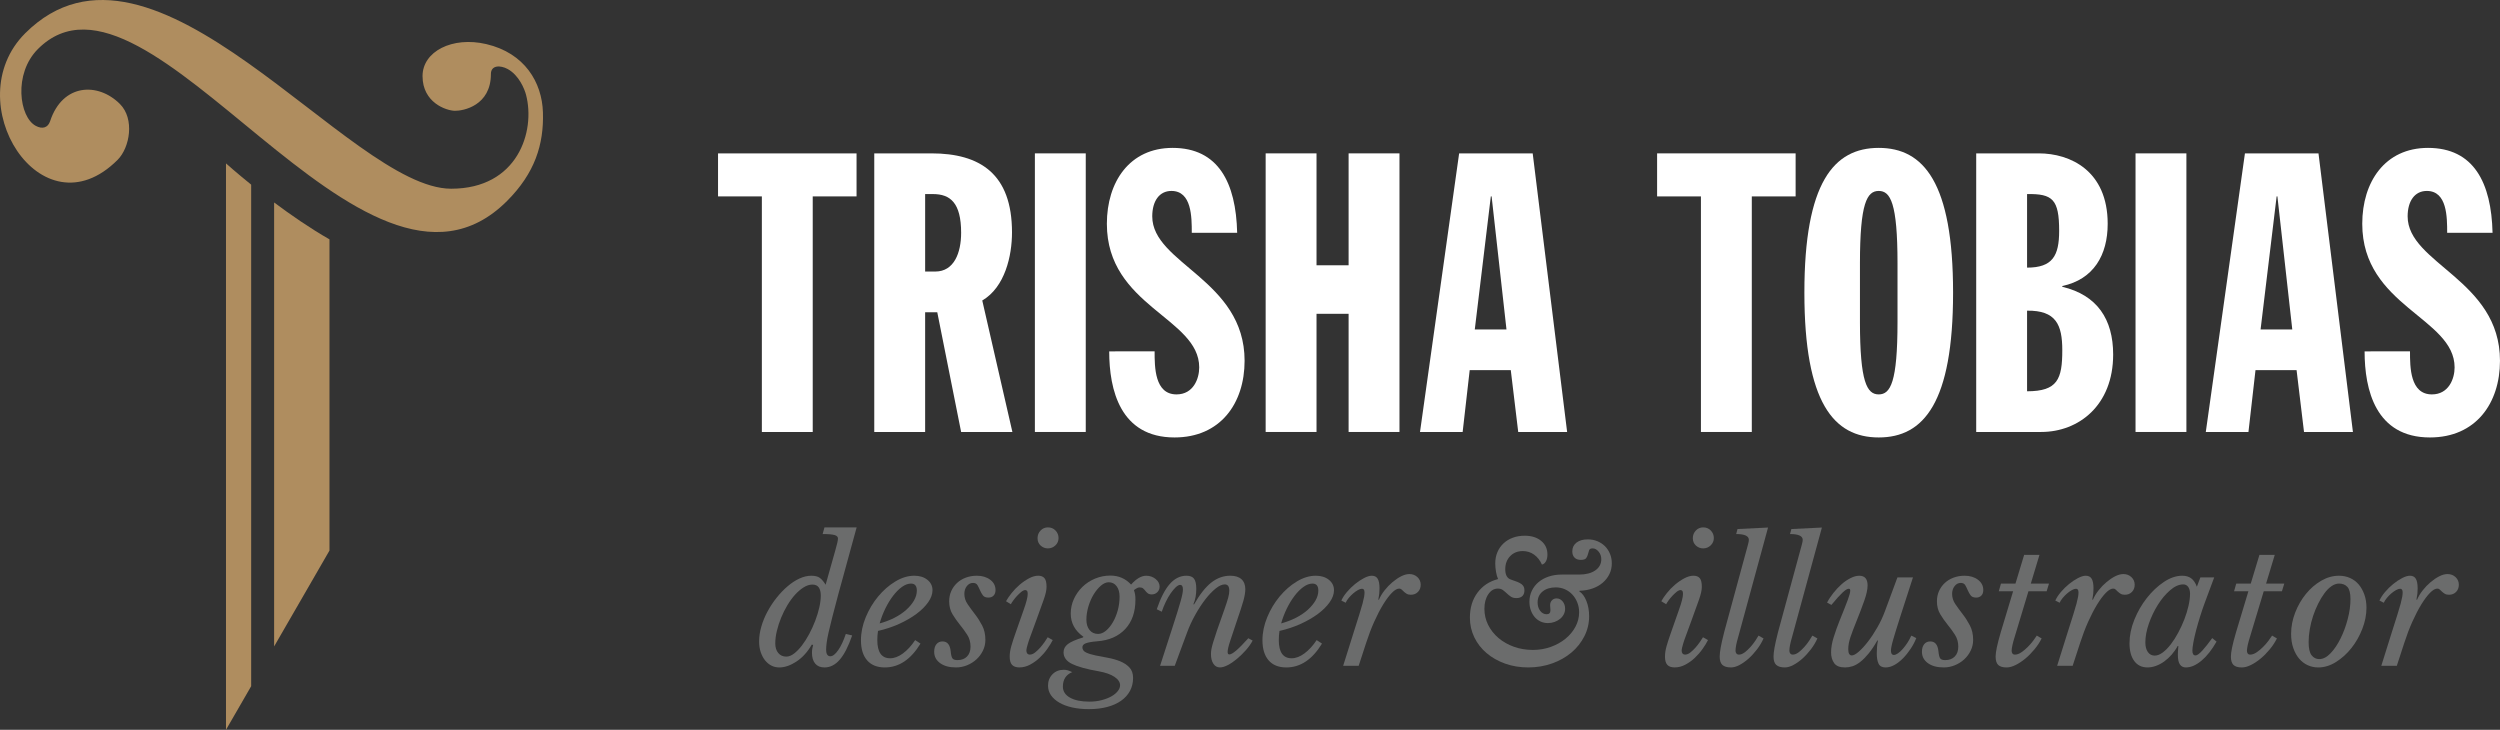 <?xml version="1.0" encoding="utf-8"?>
<!-- Generator: Adobe Illustrator 16.0.4, SVG Export Plug-In . SVG Version: 6.00 Build 0)  -->
<!DOCTYPE svg PUBLIC "-//W3C//DTD SVG 1.1//EN" "http://www.w3.org/Graphics/SVG/1.1/DTD/svg11.dtd">
<svg version="1.1" id="Layer_1" xmlns="http://www.w3.org/2000/svg" xmlns:xlink="http://www.w3.org/1999/xlink" x="0px" y="0px"
	 width="687.092px" height="200.58px" viewBox="0 0 687.092 200.58" enable-background="new 0 0 687.092 200.58"
	 xml:space="preserve">
<rect x="0" y="0" width="687.092" height="200.58" fill="#333333" stroke="none"/>
<g>
	<g>
		<path fill="#AF8D5F" d="M69.029,50.746c-4.236-3.419-6.92-5.838-6.92-5.838V200.58l6.92-11.985V50.746z"/>
		<path fill="#AF8D5F" d="M75.338,55.645v122.019l15.215-26.35V65.785C85.17,62.704,79.875,59.036,75.338,55.645"/>
		<path fill="#AF8D5F" d="M116.129,20.917c0,7.316,6.521,9.492,8.895,9.533c2.271,0.04,9.895-1.385,9.895-10.114
			c0-2.466,2.629-2.466,4.648-1.345c3.111,1.729,4.598,5.507,5.008,7.067c2.635,9.985-2.244,25.809-20.58,25.809
			c-28.178,0-81.799-77.994-117.096-42.699c-18.756,18.755,4.436,55.753,25.426,34.761c3.361-3.364,4.74-11.249,0.629-15.357
			c-6.01-6.006-15.762-5.654-19.174,4.717c-0.598,1.817-2.111,2.283-3.945,1.304c-4.523-2.392-6.23-14.304,0.6-21.134
			c30.461-30.464,89.502,81.19,128.908,41.787c7.633-7.634,10.146-15.498,9.877-24.355c-0.25-8.243-5.004-16.304-15.58-18.776
			C124.318,9.938,116.129,14.134,116.129,20.917"/>
	</g>
	<path fill="#6B6C6C" d="M229.572,151.269c0.245-0.824,0.429-1.514,0.549-2.066c0.122-0.549,0.185-0.943,0.185-1.191
		c0-0.459-0.305-0.777-0.918-0.959c-0.609-0.182-1.712-0.279-3.297-0.279l0.504-1.828h8.843l-5.087,18.557
		c-0.64,2.383-1.171,4.42-1.604,6.1c-0.43,1.676-0.769,3.092-1.03,4.234c-0.258,1.146-0.437,2.088-0.524,2.82
		c-0.097,0.736-0.14,1.344-0.14,1.83c0,0.707,0.105,1.197,0.32,1.467c0.211,0.279,0.49,0.414,0.822,0.414
		c0.672,0,1.397-0.562,2.182-1.695c0.778-1.129,1.471-2.609,2.083-4.447l1.743,0.416c-1.043,3.021-2.179,5.246-3.416,6.664
		c-1.235,1.426-2.635,2.133-4.192,2.133c-1.102,0-1.947-0.35-2.544-1.053c-0.597-0.701-0.895-1.709-0.895-3.023
		c0-0.336,0.028-0.689,0.09-1.055c0.063-0.365,0.139-0.719,0.229-1.055l-0.364-0.088c-1.162,2.012-2.565,3.566-4.219,4.648
		c-1.646,1.084-3.22,1.625-4.717,1.625c-0.798,0-1.528-0.172-2.202-0.523c-0.672-0.355-1.249-0.84-1.74-1.469
		c-0.485-0.625-0.876-1.373-1.169-2.246c-0.288-0.867-0.431-1.838-0.431-2.908c0-1.312,0.201-2.68,0.617-4.105
		c0.411-1.42,0.976-2.793,1.694-4.123c0.718-1.326,1.546-2.59,2.497-3.779c0.944-1.189,1.948-2.236,3.004-3.139
		c1.05-0.906,2.133-1.611,3.251-2.133c1.115-0.518,2.209-0.781,3.277-0.781c1.04,0,1.827,0.201,2.359,0.602
		c0.533,0.395,1.062,1.02,1.579,1.877L229.572,151.269z M223.293,160.661c-0.793,0-1.595,0.25-2.402,0.758
		c-0.812,0.504-1.599,1.176-2.367,2.014c-0.758,0.844-1.47,1.811-2.128,2.91c-0.658,1.102-1.231,2.25-1.717,3.439
		c-0.489,1.191-0.88,2.398-1.169,3.619c-0.293,1.223-0.437,2.367-0.437,3.439c0,1.1,0.276,1.977,0.825,2.635
		c0.551,0.658,1.284,0.986,2.203,0.986c0.7,0,1.418-0.283,2.151-0.85s1.45-1.307,2.152-2.221c0.703-0.92,1.372-1.967,1.997-3.143
		c0.626-1.172,1.173-2.383,1.648-3.619c0.472-1.238,0.85-2.459,1.122-3.668c0.276-1.203,0.41-2.293,0.41-3.277
		c0-0.947-0.182-1.688-0.546-2.223C224.672,160.931,224.089,160.661,223.293,160.661"/>
	<path fill="#6B6C6C" d="M252.984,176.886c-2.657,4.367-5.925,6.551-9.802,6.551c-2.108,0-3.728-0.648-4.86-1.947
		c-1.131-1.297-1.698-3.139-1.698-5.521c0-2.107,0.44-4.217,1.308-6.322c0.873-2.109,2.009-4.01,3.413-5.709
		c1.408-1.695,2.979-3.07,4.723-4.119c1.74-1.059,3.483-1.588,5.225-1.588c1.464,0,2.666,0.379,3.595,1.127
		c0.934,0.75,1.398,1.705,1.398,2.861c0,1.07-0.393,2.17-1.19,3.303c-0.798,1.131-1.869,2.197-3.232,3.207
		c-1.36,1.01-2.946,1.924-4.768,2.752c-1.815,0.82-3.749,1.461-5.792,1.922c-0.065,0.432-0.108,0.848-0.141,1.258
		c-0.032,0.418-0.046,0.838-0.046,1.262c0,3.332,1.18,4.996,3.527,4.996c1.134,0,2.302-0.441,3.511-1.328
		c1.205-0.887,2.327-2.109,3.367-3.668L252.984,176.886z M250.373,160.388c-0.794,0-1.618,0.305-2.475,0.912
		c-0.855,0.615-1.67,1.434-2.447,2.455c-0.785,1.023-1.491,2.189-2.137,3.506c-0.64,1.312-1.158,2.674-1.555,4.078
		c1.465-0.396,2.828-0.918,4.082-1.557c1.246-0.641,2.325-1.369,3.229-2.178c0.897-0.809,1.609-1.666,2.131-2.566
		c0.519-0.9,0.779-1.809,0.779-2.725C251.981,161.028,251.442,160.388,250.373,160.388"/>
	<path fill="#6B6C6C" d="M260.867,165.243c0-1.006,0.193-1.938,0.573-2.797c0.385-0.854,0.913-1.592,1.586-2.221
		c0.669-0.625,1.473-1.115,2.401-1.465c0.938-0.352,1.953-0.529,3.048-0.529c1.466,0,2.688,0.365,3.673,1.104
		c0.975,0.73,1.46,1.682,1.46,2.84c0,0.639-0.174,1.146-0.527,1.51c-0.346,0.369-0.833,0.553-1.441,0.553
		c-0.704,0-1.207-0.205-1.511-0.619c-0.306-0.414-0.565-0.871-0.779-1.375c-0.216-0.502-0.444-0.971-0.69-1.398
		c-0.242-0.426-0.658-0.639-1.237-0.639c-0.669,0-1.234,0.287-1.693,0.867c-0.459,0.584-0.69,1.301-0.69,2.154
		c0,1.01,0.301,1.949,0.895,2.816c0.596,0.873,1.264,1.785,1.993,2.732c0.733,0.941,1.401,1.982,1.995,3.111
		c0.598,1.135,0.897,2.461,0.897,3.99c0,1.039-0.225,2.014-0.668,2.93c-0.444,0.918-1.037,1.719-1.787,2.41
		c-0.75,0.686-1.61,1.229-2.592,1.625c-0.976,0.396-1.988,0.594-3.025,0.594c-1.828,0-3.287-0.395-4.376-1.189
		c-1.084-0.795-1.622-1.832-1.622-3.113c0-0.887,0.202-1.58,0.617-2.088c0.412-0.504,0.969-0.758,1.673-0.758
		c1.311,0,2.062,0.9,2.245,2.705c0.092,0.98,0.253,1.631,0.478,1.945c0.229,0.324,0.698,0.484,1.397,0.484
		c1.102,0,1.973-0.328,2.613-0.986c0.646-0.656,0.965-1.564,0.965-2.729c0-1.221-0.307-2.307-0.918-3.254
		c-0.609-0.943-1.281-1.869-2.016-2.768c-0.732-0.902-1.404-1.859-2.017-2.869C261.175,167.813,260.867,166.618,260.867,165.243"/>
	<path fill="#6B6C6C" d="M281.258,167.858c0.428-1.191,0.734-2.152,0.917-2.889c0.183-0.732,0.28-1.314,0.28-1.74
		c0-0.43-0.076-0.711-0.207-0.852c-0.141-0.137-0.288-0.203-0.44-0.203c-0.337,0-0.699,0.162-1.098,0.482
		c-0.396,0.32-0.793,0.693-1.194,1.119c-0.393,0.43-0.747,0.857-1.051,1.281c-0.31,0.43-0.519,0.768-0.647,1.01l-1.324-0.822
		c0.364-0.672,0.878-1.418,1.536-2.246c0.654-0.824,1.398-1.592,2.219-2.293c0.826-0.703,1.685-1.289,2.571-1.762
		c0.885-0.475,1.722-0.715,2.52-0.715c0.761,0,1.333,0.227,1.718,0.67c0.38,0.443,0.572,1.24,0.572,2.4
		c0,0.895-0.268,2.084-0.802,3.578c-0.534,1.496-1.228,3.424-2.083,5.773l-1.696,4.631c-0.062,0.152-0.146,0.389-0.255,0.707
		c-0.106,0.322-0.211,0.658-0.317,1.012c-0.106,0.35-0.205,0.691-0.279,1.029c-0.075,0.334-0.109,0.613-0.109,0.826
		c0,0.273,0.074,0.521,0.228,0.732c0.15,0.213,0.397,0.32,0.733,0.32c0.458,0,0.933-0.193,1.418-0.57
		c0.485-0.383,0.963-0.834,1.424-1.352c0.456-0.521,0.867-1.049,1.235-1.58c0.364-0.539,0.645-0.957,0.821-1.262l1.381,0.775
		c-0.368,0.736-0.866,1.545-1.49,2.43c-0.626,0.889-1.337,1.701-2.132,2.455c-0.795,0.748-1.664,1.373-2.611,1.875
		c-0.951,0.506-1.927,0.756-2.934,0.756c-0.887,0-1.552-0.229-1.995-0.686c-0.443-0.461-0.662-1.223-0.662-2.291
		c0-0.887,0.144-1.84,0.435-2.863c0.289-1.025,0.711-2.314,1.261-3.869L281.258,167.858z M287.997,150.718
		c-0.765,0-1.425-0.262-1.995-0.779c-0.563-0.52-0.846-1.191-0.846-2.021c0-0.82,0.272-1.523,0.821-2.104
		c0.551-0.578,1.222-0.869,2.02-0.869c0.855,0,1.559,0.291,2.107,0.869c0.553,0.58,0.823,1.27,0.823,2.062
		c0,0.795-0.287,1.469-0.867,2.02C289.478,150.444,288.792,150.718,287.997,150.718"/>
	<path fill="#6B6C6C" d="M311.412,186.327c0,1.312-0.284,2.498-0.844,3.549c-0.564,1.055-1.376,1.955-2.431,2.701
		c-1.054,0.748-2.33,1.324-3.826,1.721c-1.495,0.4-3.179,0.598-5.04,0.598c-1.683,0-3.209-0.154-4.582-0.459
		c-1.377-0.305-2.561-0.748-3.553-1.328c-0.993-0.584-1.755-1.262-2.295-2.041c-0.533-0.779-0.802-1.656-0.802-2.631
		c0-1.254,0.409-2.291,1.217-3.119c0.806-0.824,1.839-1.238,3.094-1.238c0.365,0,0.717,0.047,1.052,0.135
		c0.336,0.094,0.77,0.264,1.287,0.506c-1.715,0.703-2.57,2.033-2.57,3.988c0,1.283,0.651,2.291,1.951,3.027
		c1.298,0.732,3.074,1.1,5.34,1.1c1.215,0,2.351-0.139,3.388-0.418c1.036-0.27,1.933-0.625,2.681-1.049
		c0.752-0.43,1.33-0.908,1.741-1.449c0.414-0.531,0.62-1.059,0.62-1.578c0-0.855-0.514-1.623-1.535-2.314
		c-1.022-0.689-2.471-1.199-4.332-1.533c-3.326-0.58-5.771-1.254-7.33-2.018c-1.562-0.764-2.341-1.83-2.341-3.207
		c0-0.885,0.39-1.635,1.168-2.242c0.784-0.617,2.18-1.225,4.194-1.84l0.096-0.184c-2.324-1.646-3.481-3.771-3.481-6.367
		c0-1.404,0.285-2.744,0.864-4.01c0.584-1.266,1.373-2.383,2.366-3.35c0.988-0.961,2.151-1.715,3.48-2.266
		c1.331-0.547,2.725-0.824,4.193-0.824c2.262,0,4.152,0.824,5.683,2.477c1.433-1.623,2.827-2.432,4.168-2.432
		c0.979,0,1.836,0.301,2.568,0.895c0.732,0.596,1.102,1.293,1.102,2.088c0,0.609-0.211,1.121-0.621,1.533
		c-0.413,0.41-0.924,0.617-1.537,0.617c-0.454,0-0.812-0.1-1.073-0.297c-0.26-0.201-0.482-0.42-0.668-0.664
		c-0.184-0.242-0.39-0.469-0.614-0.666c-0.229-0.199-0.544-0.299-0.94-0.299c-0.214,0-0.415,0.043-0.597,0.117
		c-0.184,0.076-0.519,0.283-1.009,0.619c0.154,0.43,0.263,0.832,0.319,1.211c0.064,0.387,0.096,0.865,0.096,1.447
		c0,3.361-0.936,6.041-2.799,8.043c-1.861,2-4.432,3.123-7.697,3.369c-1.47,0.123-2.517,0.305-3.141,0.551
		c-0.627,0.24-0.942,0.607-0.942,1.096c0,0.645,0.348,1.123,1.034,1.447c0.686,0.32,1.551,0.582,2.589,0.797
		c1.039,0.215,2.158,0.43,3.348,0.641c1.19,0.217,2.306,0.529,3.342,0.941c1.04,0.418,1.9,0.979,2.59,1.695
		C311.073,184.134,311.412,185.103,311.412,186.327 M301.79,174.226c0.733,0,1.451-0.289,2.153-0.869
		c0.703-0.584,1.339-1.35,1.899-2.318c0.565-0.961,1.019-2.051,1.356-3.273c0.335-1.223,0.502-2.479,0.502-3.756
		c0-1.223-0.27-2.191-0.821-2.912c-0.55-0.717-1.273-1.074-2.159-1.074c-0.7,0-1.419,0.311-2.152,0.938
		c-0.73,0.629-1.396,1.43-1.988,2.404c-0.597,0.979-1.08,2.084-1.449,3.324c-0.363,1.236-0.55,2.457-0.55,3.645
		c0,1.158,0.294,2.1,0.872,2.818C300.031,173.868,300.812,174.226,301.79,174.226"/>
	<path fill="#6B6C6C" d="M336.617,160.614c-0.731,0-1.564,0.377-2.497,1.123c-0.929,0.748-1.881,1.742-2.842,2.977
		c-0.962,1.242-1.887,2.658-2.77,4.244c-0.89,1.592-1.638,3.205-2.248,4.859l-3.392,9.162h-4.032l3.393-10.494
		c0.549-1.68,1.008-3.115,1.376-4.311c0.364-1.189,0.66-2.186,0.894-2.998c0.228-0.811,0.388-1.469,0.479-1.973
		s0.137-0.908,0.137-1.215c0-0.822-0.259-1.234-0.777-1.234c-0.341,0-0.732,0.211-1.194,0.641c-0.457,0.43-0.921,0.982-1.397,1.672
		c-0.476,0.688-0.921,1.473-1.351,2.359s-0.798,1.787-1.102,2.701l-1.375-0.682c1.071-3.145,2.27-5.467,3.6-6.969
		c1.329-1.494,2.843-2.246,4.56-2.246c0.975,0,1.673,0.275,2.087,0.826c0.411,0.553,0.616,1.482,0.616,2.795
		c0,1.562-0.258,2.949-0.776,4.172l0.136,0.137c1.559-2.746,3.138-4.758,4.739-6.027c1.607-1.268,3.359-1.902,5.25-1.902
		c1.343,0,2.37,0.324,3.069,0.961c0.705,0.645,1.059,1.562,1.059,2.754c0,0.398-0.044,0.842-0.119,1.33
		c-0.074,0.486-0.203,1.072-0.387,1.762c-0.185,0.689-0.434,1.504-0.754,2.453c-0.327,0.947-0.713,2.107-1.171,3.482
		c-0.702,2.076-1.286,3.822-1.739,5.223c-0.463,1.408-0.691,2.398-0.691,2.98c0,0.457,0.149,0.689,0.458,0.689
		c0.429,0,1.056-0.354,1.881-1.057c0.825-0.701,1.941-1.83,3.346-3.393l1.189,0.643c-0.486,0.92-1.122,1.809-1.902,2.682
		c-0.778,0.867-1.586,1.656-2.431,2.357c-0.836,0.705-1.669,1.273-2.497,1.697c-0.823,0.43-1.537,0.641-2.152,0.641
		c-0.765,0-1.368-0.336-1.808-1.008c-0.443-0.672-0.664-1.559-0.664-2.658c0-0.426,0.037-0.861,0.112-1.307
		c0.075-0.441,0.233-1.074,0.48-1.9c0.246-0.826,0.604-1.93,1.078-3.324c0.477-1.391,1.122-3.23,1.947-5.521
		c0.273-0.789,0.505-1.465,0.688-2.012c0.185-0.551,0.327-1.035,0.437-1.449c0.105-0.408,0.181-0.768,0.228-1.078
		c0.043-0.303,0.067-0.594,0.067-0.865C337.854,161.181,337.44,160.614,336.617,160.614"/>
	<path fill="#6B6C6C" d="M363.33,176.886c-2.659,4.367-5.926,6.551-9.804,6.551c-2.107,0-3.727-0.648-4.86-1.947
		c-1.128-1.297-1.697-3.139-1.697-5.521c0-2.107,0.439-4.217,1.309-6.322c0.87-2.109,2.009-4.01,3.414-5.709
		c1.406-1.695,2.98-3.07,4.721-4.119c1.739-1.059,3.484-1.588,5.225-1.588c1.465,0,2.666,0.379,3.595,1.127
		c0.934,0.75,1.398,1.705,1.398,2.861c0,1.07-0.394,2.17-1.191,3.303c-0.798,1.131-1.868,2.197-3.229,3.207
		c-1.362,1.01-2.95,1.924-4.768,2.752c-1.818,0.82-3.751,1.461-5.794,1.922c-0.065,0.432-0.107,0.848-0.141,1.258
		c-0.031,0.418-0.048,0.838-0.048,1.262c0,3.332,1.181,4.996,3.528,4.996c1.134,0,2.303-0.441,3.511-1.328
		c1.203-0.887,2.326-2.109,3.366-3.668L363.33,176.886z M360.719,160.388c-0.794,0-1.62,0.305-2.473,0.912
		c-0.858,0.615-1.675,1.434-2.449,2.455c-0.787,1.023-1.49,2.189-2.138,3.506c-0.641,1.312-1.157,2.674-1.555,4.078
		c1.466-0.396,2.828-0.918,4.082-1.557c1.248-0.641,2.326-1.369,3.229-2.178c0.898-0.809,1.609-1.666,2.132-2.566
		c0.519-0.9,0.778-1.809,0.778-2.725C362.326,161.028,361.787,160.388,360.719,160.388"/>
	<path fill="#6B6C6C" d="M368.648,165.06c0.337-0.76,0.847-1.547,1.537-2.359c0.688-0.811,1.434-1.541,2.245-2.199
		c0.811-0.654,1.627-1.203,2.451-1.627c0.825-0.43,1.539-0.645,2.155-0.645c0.733,0,1.266,0.279,1.6,0.83
		c0.338,0.551,0.505,1.438,0.505,2.66c0,0.486-0.021,0.959-0.064,1.418c-0.051,0.453-0.134,0.992-0.256,1.602l0.14,0.139
		c0.368-0.887,0.885-1.754,1.557-2.609c0.672-0.859,1.4-1.611,2.182-2.268c0.777-0.658,1.568-1.197,2.379-1.609
		c0.809-0.412,1.566-0.619,2.27-0.619c0.886,0,1.623,0.283,2.224,0.848c0.597,0.568,0.89,1.262,0.89,2.086
		c0,0.799-0.249,1.457-0.754,1.973c-0.504,0.52-1.153,0.779-1.948,0.779c-0.489,0-0.88-0.096-1.169-0.277
		c-0.29-0.182-0.539-0.371-0.758-0.572c-0.215-0.197-0.411-0.389-0.594-0.572c-0.182-0.184-0.41-0.273-0.688-0.273
		c-0.576,0-1.255,0.389-2.013,1.166c-0.77,0.781-1.559,1.842-2.388,3.189c-0.821,1.34-1.642,2.916-2.451,4.715
		c-0.812,1.805-1.549,3.746-2.221,5.822l-2.062,6.326h-4.264l2.979-9.49c0.582-1.828,1.06-3.354,1.445-4.561
		c0.38-1.203,0.679-2.209,0.894-3.02c0.212-0.812,0.358-1.447,0.438-1.9c0.075-0.461,0.111-0.855,0.111-1.197
		c0-0.668-0.229-1.006-0.688-1.006c-0.307,0-0.679,0.117-1.122,0.365c-0.442,0.246-0.874,0.551-1.307,0.918
		c-0.429,0.367-0.833,0.779-1.213,1.236c-0.386,0.461-0.668,0.904-0.85,1.33L368.648,165.06z"/>
	<path fill="#6B6C6C" d="M419.06,147.235c1.862,0,3.37,0.475,4.514,1.42c1.148,0.945,1.719,2.199,1.719,3.758
		c0,0.732-0.14,1.352-0.411,1.855c-0.277,0.504-0.643,0.805-1.101,0.895c-0.519-1.164-1.241-2.07-2.151-2.729
		c-0.918-0.656-1.954-0.982-3.121-0.982c-1.404,0-2.558,0.465-3.459,1.395c-0.9,0.936-1.35,2.131-1.35,3.6
		c0,1.557,0.517,2.506,1.557,2.84c0.733,0.248,1.349,0.467,1.834,0.66c0.489,0.205,0.869,0.42,1.146,0.648
		c0.272,0.229,0.467,0.475,0.573,0.732c0.107,0.262,0.16,0.57,0.16,0.939c0,0.672-0.191,1.189-0.57,1.559
		c-0.388,0.369-0.93,0.553-1.629,0.553c-0.642,0-1.16-0.141-1.559-0.42c-0.398-0.273-0.765-0.572-1.102-0.891
		c-0.335-0.32-0.686-0.621-1.051-0.893c-0.368-0.277-0.829-0.41-1.381-0.41c-1.067,0-1.951,0.525-2.65,1.58
		c-0.709,1.053-1.059,2.375-1.059,3.963c0,1.59,0.344,3.068,1.028,4.445c0.692,1.371,1.638,2.572,2.844,3.596
		c1.207,1.025,2.622,1.828,4.242,2.408c1.613,0.58,3.355,0.869,5.225,0.869c1.709,0,3.339-0.273,4.875-0.822
		c1.547-0.553,2.898-1.301,4.061-2.248c1.16-0.943,2.076-2.045,2.748-3.299s1.007-2.58,1.007-3.988c0-0.949-0.168-1.838-0.501-2.682
		c-0.335-0.838-0.787-1.564-1.354-2.172c-0.567-0.615-1.236-1.094-2.017-1.447c-0.777-0.348-1.625-0.529-2.544-0.529
		c-1.497,0-2.702,0.379-3.621,1.125c-0.915,0.746-1.371,1.748-1.371,3.002c0,0.92,0.231,1.688,0.706,2.312
		c0.478,0.629,1.062,0.939,1.767,0.939s1.054-0.365,1.054-1.1c0-0.215-0.014-0.449-0.046-0.711
		c-0.033-0.258-0.043-0.498-0.043-0.707c0-0.518,0.163-0.959,0.501-1.307c0.336-0.354,0.764-0.527,1.283-0.527
		c0.64,0,1.189,0.271,1.65,0.82c0.457,0.551,0.686,1.223,0.686,2.021c0,0.549-0.12,1.061-0.368,1.537
		c-0.238,0.471-0.574,0.885-1.004,1.232c-0.433,0.354-0.933,0.635-1.514,0.852c-0.583,0.213-1.191,0.32-1.834,0.32
		c-0.729,0-1.412-0.146-2.038-0.438c-0.625-0.293-1.162-0.695-1.604-1.213c-0.444-0.52-0.796-1.137-1.056-1.855
		c-0.257-0.719-0.389-1.504-0.389-2.359c0-1.102,0.222-2.107,0.665-3.027c0.443-0.918,1.054-1.699,1.832-2.357
		c0.78-0.658,1.709-1.17,2.799-1.535c1.082-0.369,2.281-0.551,3.592-0.551h4.817c1.829,0,3.296-0.385,4.4-1.145
		c1.095-0.768,1.645-1.791,1.645-3.072c0-0.795-0.239-1.49-0.733-2.084c-0.489-0.596-1.04-0.896-1.647-0.896
		c-0.519,0-0.839,0.172-0.962,0.508c-0.124,0.336-0.229,0.693-0.32,1.072c-0.09,0.387-0.252,0.744-0.48,1.08
		c-0.231,0.334-0.728,0.504-1.49,0.504c-0.737,0-1.308-0.205-1.719-0.623c-0.41-0.41-0.618-0.982-0.618-1.715
		c0-1.008,0.383-1.809,1.147-2.406c0.762-0.594,1.798-0.893,3.111-0.893c0.946,0,1.828,0.168,2.64,0.504
		c0.803,0.336,1.504,0.793,2.083,1.375c0.579,0.58,1.042,1.277,1.377,2.084c0.336,0.811,0.5,1.688,0.5,2.639
		c0,1.068-0.219,2.051-0.661,2.951c-0.442,0.906-1.058,1.688-1.838,2.359c-0.778,0.676-1.709,1.201-2.79,1.582
		c-1.088,0.383-2.271,0.588-3.553,0.619l-0.091,0.186c0.79,0.486,1.44,1.357,1.944,2.613c0.506,1.25,0.758,2.658,0.758,4.215
		c0,1.957-0.439,3.789-1.307,5.5c-0.873,1.711-2.053,3.201-3.554,4.469c-1.494,1.264-3.267,2.268-5.318,3
		c-2.044,0.73-4.226,1.098-6.552,1.098c-2.29,0-4.41-0.352-6.367-1.051c-1.955-0.705-3.65-1.666-5.086-2.889
		c-1.438-1.223-2.564-2.664-3.367-4.33c-0.812-1.668-1.219-3.475-1.219-5.43c0-2.691,0.692-4.971,2.087-6.852
		c1.392-1.881,3.274-3.123,5.661-3.736c-0.246-0.52-0.439-1.182-0.573-1.992c-0.137-0.811-0.205-1.584-0.205-2.312
		c0-1.135,0.196-2.162,0.598-3.1c0.392-0.928,0.949-1.729,1.672-2.4c0.714-0.674,1.567-1.191,2.562-1.559
		C416.775,147.417,417.869,147.235,419.06,147.235"/>
	<path fill="#6B6C6C" d="M461.352,167.858c0.428-1.191,0.736-2.152,0.918-2.889c0.182-0.732,0.279-1.314,0.279-1.74
		c0-0.43-0.075-0.711-0.208-0.852c-0.14-0.137-0.285-0.203-0.439-0.203c-0.336,0-0.7,0.162-1.098,0.482
		c-0.396,0.32-0.792,0.693-1.194,1.119c-0.393,0.43-0.747,0.857-1.051,1.281c-0.311,0.43-0.517,0.768-0.642,1.01l-1.329-0.822
		c0.364-0.672,0.877-1.418,1.534-2.246c0.654-0.824,1.398-1.592,2.221-2.293c0.825-0.703,1.684-1.289,2.571-1.762
		c0.886-0.475,1.722-0.715,2.52-0.715c0.761,0,1.331,0.227,1.719,0.67c0.379,0.443,0.57,1.24,0.57,2.4
		c0,0.895-0.267,2.084-0.799,3.578c-0.538,1.496-1.229,3.424-2.084,5.773l-1.697,4.631c-0.062,0.152-0.147,0.389-0.256,0.707
		c-0.106,0.322-0.211,0.658-0.317,1.012c-0.106,0.35-0.204,0.691-0.279,1.029c-0.075,0.334-0.109,0.613-0.109,0.826
		c0,0.273,0.075,0.521,0.229,0.732c0.15,0.213,0.396,0.32,0.733,0.32c0.456,0,0.931-0.193,1.418-0.57
		c0.488-0.383,0.962-0.834,1.423-1.352c0.457-0.521,0.869-1.049,1.237-1.58c0.366-0.539,0.642-0.957,0.821-1.262l1.378,0.775
		c-0.368,0.736-0.864,1.545-1.489,2.43c-0.624,0.889-1.337,1.701-2.13,2.455c-0.797,0.748-1.666,1.373-2.613,1.875
		c-0.949,0.506-1.928,0.756-2.934,0.756c-0.887,0-1.552-0.229-1.995-0.686c-0.442-0.461-0.661-1.223-0.661-2.291
		c0-0.887,0.144-1.84,0.433-2.863c0.29-1.025,0.712-2.314,1.262-3.869L461.352,167.858z M468.091,150.718
		c-0.764,0-1.426-0.262-1.994-0.779c-0.563-0.52-0.847-1.191-0.847-2.021c0-0.82,0.272-1.523,0.822-2.104
		c0.549-0.578,1.222-0.869,2.019-0.869c0.854,0,1.559,0.291,2.11,0.869c0.55,0.58,0.822,1.27,0.822,2.062
		c0,0.795-0.291,1.469-0.87,2.02C469.57,150.444,468.886,150.718,468.091,150.718"/>
	<path fill="#6B6C6C" d="M479.964,151.313c0.154-0.553,0.304-1.105,0.458-1.674c0.15-0.564,0.232-0.986,0.232-1.26
		c0-1.068-1.166-1.605-3.488-1.605l0.367-1.375l8.39-0.41l-8.206,30.107c-0.243,0.826-0.429,1.553-0.551,2.176
		c-0.117,0.627-0.183,1.156-0.183,1.582c0,0.279,0.075,0.525,0.233,0.732c0.154,0.213,0.392,0.324,0.729,0.324
		c0.488,0,1.01-0.207,1.562-0.617c0.546-0.412,1.075-0.904,1.579-1.469c0.505-0.566,0.954-1.148,1.352-1.74
		c0.399-0.598,0.686-1.062,0.868-1.398l1.379,0.777c-0.46,1.041-1.054,2.039-1.79,3c-0.733,0.961-1.511,1.812-2.333,2.549
		c-0.826,0.734-1.658,1.318-2.5,1.762c-0.842,0.441-1.61,0.662-2.316,0.662c-1.066,0-1.854-0.23-2.361-0.684
		c-0.5-0.461-0.751-1.223-0.751-2.291c0-0.615,0.091-1.438,0.272-2.477c0.187-1.037,0.507-2.463,0.965-4.26L479.964,151.313z"/>
	<path fill="#6B6C6C" d="M494.766,151.313c0.153-0.553,0.304-1.105,0.458-1.674c0.149-0.564,0.23-0.986,0.23-1.26
		c0-1.068-1.165-1.605-3.488-1.605l0.369-1.375l8.39-0.41l-8.209,30.107c-0.242,0.826-0.428,1.553-0.55,2.176
		c-0.119,0.627-0.181,1.156-0.181,1.582c0,0.279,0.075,0.525,0.231,0.732c0.153,0.213,0.393,0.324,0.729,0.324
		c0.488,0,1.011-0.207,1.562-0.617c0.546-0.412,1.074-0.904,1.579-1.469c0.502-0.566,0.954-1.148,1.35-1.74
		c0.399-0.598,0.688-1.062,0.87-1.398l1.379,0.777c-0.462,1.041-1.055,2.039-1.791,3c-0.733,0.961-1.512,1.812-2.333,2.549
		c-0.826,0.734-1.66,1.318-2.499,1.762c-0.844,0.441-1.612,0.662-2.315,0.662c-1.069,0-1.855-0.23-2.363-0.684
		c-0.499-0.461-0.751-1.223-0.751-2.291c0-0.615,0.089-1.438,0.272-2.477c0.186-1.037,0.509-2.463,0.966-4.26L494.766,151.313z"/>
	<path fill="#6B6C6C" d="M508.929,180.138c0.487,0,1.129-0.342,1.923-1.029c0.795-0.689,1.634-1.609,2.521-2.752
		c0.886-1.146,1.751-2.451,2.589-3.918c0.842-1.463,1.554-2.99,2.133-4.58l3.389-9.168h4.266l-3.391,10.498
		c-0.49,1.523-0.906,2.832-1.24,3.916c-0.337,1.088-0.611,1.996-0.826,2.752c-0.214,0.746-0.364,1.357-0.454,1.83
		c-0.098,0.475-0.139,0.85-0.139,1.123c0,0.797,0.272,1.189,0.822,1.189c0.304,0,0.672-0.145,1.101-0.434
		c0.428-0.293,0.864-0.686,1.307-1.189c0.443-0.508,0.869-1.07,1.285-1.697c0.41-0.625,0.771-1.291,1.075-1.99l1.372,0.682
		c-0.394,1.008-0.912,2-1.56,2.961c-0.638,0.959-1.331,1.826-2.083,2.586c-0.748,0.764-1.535,1.373-2.357,1.834
		c-0.823,0.457-1.635,0.686-2.432,0.686c-0.943,0-1.586-0.334-1.923-1.006c-0.335-0.672-0.503-1.635-0.503-2.889
		c0-0.52,0.024-1.078,0.066-1.674c0.047-0.594,0.129-1.18,0.251-1.762l-0.132-0.139c-0.83,1.469-1.631,2.676-2.408,3.619
		c-0.781,0.947-1.534,1.715-2.271,2.293c-0.733,0.58-1.45,0.984-2.151,1.219c-0.704,0.229-1.394,0.338-2.062,0.338
		c-1.438,0-2.441-0.393-3.007-1.189c-0.56-0.795-0.843-1.773-0.843-2.93c0-1.289,0.239-2.701,0.732-4.24
		c0.489-1.543,1.007-3.002,1.559-4.379c0.55-1.379,1.014-2.537,1.396-3.484c0.381-0.945,0.688-1.74,0.917-2.383
		c0.229-0.639,0.399-1.158,0.507-1.555c0.104-0.4,0.157-0.723,0.157-0.963c0-0.119-0.025-0.238-0.067-0.344
		c-0.047-0.109-0.16-0.162-0.348-0.162c-0.396,0-0.969,0.354-1.716,1.057c-0.75,0.701-1.766,1.83-3.048,3.385l-1.19-0.639
		c0.454-0.887,1.037-1.77,1.741-2.656c0.701-0.887,1.447-1.682,2.244-2.385c0.793-0.699,1.621-1.268,2.477-1.693
		c0.854-0.43,1.651-0.646,2.381-0.646c1.529,0,2.291,0.885,2.291,2.658c0,1.074-0.297,2.457-0.891,4.15
		c-0.596,1.699-1.369,3.721-2.312,6.072c-0.616,1.498-1.118,2.842-1.518,4.035c-0.396,1.191-0.593,2.275-0.593,3.252
		c0,0.641,0.091,1.09,0.272,1.352C508.427,180.009,508.651,180.138,508.929,180.138"/>
	<path fill="#6B6C6C" d="M532.34,165.243c0-1.006,0.193-1.938,0.571-2.797c0.387-0.854,0.916-1.592,1.587-2.221
		c0.669-0.625,1.473-1.115,2.404-1.465c0.935-0.352,1.95-0.529,3.048-0.529c1.464,0,2.688,0.365,3.67,1.104
		c0.976,0.73,1.461,1.682,1.461,2.84c0,0.639-0.174,1.146-0.528,1.51c-0.346,0.369-0.833,0.553-1.44,0.553
		c-0.705,0-1.208-0.205-1.512-0.619s-0.564-0.871-0.779-1.375c-0.215-0.502-0.443-0.971-0.689-1.398
		c-0.243-0.426-0.658-0.639-1.237-0.639c-0.668,0-1.236,0.287-1.693,0.867c-0.458,0.584-0.69,1.301-0.69,2.154
		c0,1.01,0.3,1.949,0.894,2.816c0.598,0.873,1.266,1.785,1.995,2.732c0.732,0.941,1.401,1.982,1.994,3.111
		c0.597,1.135,0.897,2.461,0.897,3.99c0,1.039-0.226,2.014-0.67,2.93c-0.442,0.918-1.036,1.719-1.786,2.41
		c-0.751,0.686-1.608,1.229-2.592,1.625c-0.975,0.396-1.987,0.594-3.022,0.594c-1.83,0-3.289-0.395-4.378-1.189
		c-1.084-0.795-1.623-1.832-1.623-3.113c0-0.887,0.204-1.58,0.618-2.088c0.411-0.504,0.968-0.758,1.673-0.758
		c1.311,0,2.061,0.9,2.244,2.705c0.089,0.98,0.254,1.631,0.479,1.945c0.227,0.324,0.697,0.484,1.397,0.484
		c1.1,0,1.973-0.328,2.611-0.986c0.647-0.656,0.966-1.564,0.966-2.729c0-1.221-0.307-2.307-0.918-3.254
		c-0.608-0.943-1.28-1.869-2.017-2.768c-0.731-0.902-1.405-1.859-2.015-2.869C532.646,167.813,532.34,166.618,532.34,165.243"/>
	<path fill="#6B6C6C" d="M557.495,162.495l-3.802,12.604c-0.521,1.646-0.793,2.902-0.826,3.756c0,0.275,0.073,0.521,0.208,0.732
		c0.141,0.215,0.375,0.322,0.711,0.322c0.552,0,1.127-0.203,1.741-0.619c0.614-0.412,1.2-0.9,1.762-1.465
		c0.568-0.564,1.073-1.146,1.516-1.74c0.442-0.598,0.771-1.061,0.982-1.398l1.33,0.779c-0.518,1.037-1.177,2.037-1.971,2.998
		c-0.795,0.963-1.632,1.812-2.518,2.545c-0.887,0.738-1.78,1.322-2.682,1.768c-0.902,0.441-1.718,0.66-2.451,0.66
		c-1.069,0-1.842-0.229-2.316-0.688c-0.473-0.461-0.711-1.219-0.711-2.289c0-0.611,0.107-1.439,0.32-2.475
		c0.212-1.039,0.579-2.463,1.105-4.26l3.385-11.23h-3.938l0.596-2.107h3.988l2.382-7.885h4.214l-2.381,7.885h4.997l-0.641,2.107
		H557.495z"/>
	<path fill="#6B6C6C" d="M564.875,165.06c0.338-0.76,0.848-1.547,1.538-2.359c0.687-0.811,1.433-1.541,2.245-2.199
		c0.812-0.654,1.626-1.203,2.451-1.627c0.825-0.43,1.54-0.645,2.155-0.645c0.733,0,1.266,0.279,1.6,0.83
		c0.338,0.551,0.505,1.438,0.505,2.66c0,0.486-0.021,0.959-0.064,1.418c-0.05,0.453-0.132,0.992-0.257,1.602l0.14,0.139
		c0.367-0.887,0.885-1.754,1.557-2.609c0.673-0.859,1.401-1.611,2.183-2.268c0.777-0.658,1.568-1.197,2.38-1.609
		c0.809-0.412,1.564-0.619,2.269-0.619c0.886,0,1.623,0.283,2.223,0.848c0.598,0.568,0.891,1.262,0.891,2.086
		c0,0.799-0.25,1.457-0.754,1.973c-0.505,0.52-1.152,0.779-1.947,0.779c-0.491,0-0.88-0.096-1.17-0.277s-0.539-0.371-0.757-0.572
		c-0.215-0.197-0.412-0.389-0.594-0.572c-0.183-0.184-0.411-0.273-0.688-0.273c-0.577,0-1.256,0.389-2.013,1.166
		c-0.77,0.781-1.559,1.842-2.387,3.189c-0.824,1.34-1.643,2.916-2.453,4.715c-0.811,1.805-1.548,3.746-2.219,5.822l-2.064,6.326
		h-4.263l2.978-9.49c0.583-1.828,1.061-3.354,1.446-4.561c0.379-1.203,0.679-2.209,0.894-3.02c0.212-0.812,0.357-1.447,0.437-1.9
		c0.075-0.461,0.112-0.855,0.112-1.197c0-0.668-0.229-1.006-0.688-1.006c-0.307,0-0.679,0.117-1.121,0.365
		c-0.444,0.246-0.875,0.551-1.308,0.918c-0.429,0.367-0.833,0.779-1.213,1.236c-0.386,0.461-0.668,0.904-0.85,1.33L564.875,165.06z"
		/>
	<path fill="#6B6C6C" d="M604.743,158.694h3.803l-2.608,7.012c-0.43,1.158-0.85,2.396-1.263,3.711
		c-0.41,1.314-0.778,2.578-1.101,3.801c-0.318,1.223-0.57,2.338-0.757,3.346c-0.182,1.012-0.271,1.758-0.271,2.246
		c0,0.885,0.287,1.328,0.866,1.328c0.43,0,1.048-0.443,1.859-1.328c0.809-0.887,1.715-2.031,2.725-3.439l1.193,0.965
		c-1.283,2.26-2.668,4.01-4.147,5.25c-1.483,1.234-2.909,1.852-4.283,1.852c-0.705,0-1.248-0.266-1.627-0.801
		c-0.382-0.531-0.575-1.412-0.575-2.637c0-0.273,0.01-0.594,0.023-0.961c0.012-0.369,0.054-0.855,0.115-1.463l-0.183-0.051
		c-0.46,0.859-1.004,1.641-1.629,2.363c-0.627,0.715-1.309,1.344-2.039,1.881c-0.731,0.533-1.496,0.941-2.29,1.232
		c-0.797,0.293-1.575,0.436-2.34,0.436c-1.559,0-2.771-0.586-3.643-1.762c-0.869-1.18-1.309-2.801-1.309-4.877
		c0-2.111,0.442-4.27,1.329-6.465c0.887-2.205,2.035-4.195,3.44-5.984c1.402-1.783,2.96-3.252,4.673-4.402
		c1.712-1.141,3.396-1.715,5.04-1.715c1.013,0,1.837,0.238,2.477,0.713c0.644,0.471,1.162,1.244,1.558,2.312L604.743,158.694z
		 M600.026,160.614c-1.166,0-2.363,0.535-3.601,1.604c-1.238,1.072-2.36,2.408-3.369,4.01c-1.004,1.607-1.829,3.332-2.473,5.18
		c-0.641,1.852-0.962,3.568-0.962,5.156c0,1.1,0.226,1.977,0.686,2.635c0.458,0.656,1.087,0.986,1.88,0.986
		c0.704,0,1.434-0.283,2.198-0.846c0.765-0.566,1.504-1.316,2.227-2.248c0.715-0.932,1.396-1.992,2.033-3.186
		c0.647-1.189,1.208-2.418,1.698-3.689c0.486-1.266,0.873-2.512,1.143-3.73c0.279-1.223,0.419-2.324,0.419-3.307
		c0-0.789-0.171-1.414-0.507-1.875C601.066,160.845,600.604,160.614,600.026,160.614"/>
	<path fill="#6B6C6C" d="M622.162,162.495l-3.803,12.604c-0.522,1.646-0.795,2.902-0.826,3.756c0,0.275,0.072,0.521,0.206,0.732
		c0.14,0.215,0.375,0.322,0.712,0.322c0.55,0,1.125-0.203,1.74-0.619c0.615-0.412,1.2-0.9,1.763-1.465
		c0.569-0.564,1.071-1.146,1.515-1.74c0.443-0.598,0.773-1.061,0.983-1.398l1.328,0.779c-0.518,1.037-1.174,2.037-1.968,2.998
		c-0.797,0.963-1.633,1.812-2.521,2.545c-0.887,0.738-1.78,1.322-2.68,1.768c-0.904,0.441-1.72,0.66-2.452,0.66
		c-1.068,0-1.839-0.229-2.315-0.688c-0.472-0.461-0.711-1.219-0.711-2.289c0-0.611,0.106-1.439,0.32-2.475
		c0.213-1.039,0.58-2.463,1.105-4.26l3.384-11.23h-3.939l0.598-2.107h3.989l2.381-7.885h4.213l-2.38,7.885h4.997l-0.641,2.107
		H622.162z"/>
	<path fill="#6B6C6C" d="M637.15,183.437c-1.04,0-2.012-0.203-2.909-0.619c-0.904-0.41-1.693-1.014-2.362-1.809
		c-0.672-0.793-1.204-1.766-1.604-2.912c-0.398-1.145-0.594-2.436-0.594-3.871c0-1.986,0.371-3.938,1.122-5.869
		c0.747-1.922,1.733-3.631,2.953-5.129c1.222-1.496,2.619-2.705,4.194-3.617c1.577-0.918,3.199-1.379,4.882-1.379
		c1.098,0,2.113,0.205,3.05,0.623c0.93,0.41,1.723,1.008,2.379,1.783c0.658,0.779,1.177,1.711,1.56,2.799
		c0.382,1.082,0.571,2.283,0.571,3.594c0,1.928-0.382,3.863-1.146,5.822c-0.763,1.955-1.763,3.709-3,5.271
		c-1.239,1.561-2.651,2.83-4.243,3.826C640.417,182.942,638.802,183.437,637.15,183.437 M637.424,181.146
		c1.039,0,2.072-0.533,3.097-1.602c1.02-1.072,1.938-2.422,2.745-4.057c0.811-1.633,1.469-3.412,1.971-5.34
		c0.507-1.924,0.757-3.756,0.757-5.5c0-1.621-0.282-2.734-0.846-3.346c-0.569-0.611-1.338-0.914-2.314-0.914
		c-0.675,0-1.352,0.238-2.041,0.705c-0.688,0.479-1.339,1.125-1.947,1.953c-0.61,0.826-1.186,1.771-1.719,2.84
		c-0.535,1.074-1.002,2.199-1.401,3.391c-0.392,1.189-0.7,2.41-0.91,3.641c-0.215,1.24-0.323,2.424-0.323,3.557
		c0,1.709,0.272,2.916,0.822,3.621C635.864,180.794,636.568,181.146,637.424,181.146"/>
	<path fill="#6B6C6C" d="M653.963,165.06c0.337-0.76,0.849-1.547,1.539-2.359c0.685-0.811,1.432-1.541,2.243-2.199
		c0.812-0.654,1.626-1.203,2.452-1.627c0.825-0.43,1.538-0.645,2.155-0.645c0.732,0,1.264,0.279,1.6,0.83
		c0.337,0.551,0.505,1.438,0.505,2.66c0,0.486-0.021,0.959-0.065,1.418c-0.049,0.453-0.132,0.992-0.256,1.602l0.14,0.139
		c0.367-0.887,0.885-1.754,1.559-2.609c0.671-0.859,1.398-1.611,2.18-2.268c0.778-0.658,1.568-1.197,2.38-1.609
		c0.809-0.412,1.565-0.619,2.269-0.619c0.888,0,1.623,0.283,2.223,0.848c0.599,0.568,0.892,1.262,0.892,2.086
		c0,0.799-0.25,1.457-0.754,1.973c-0.505,0.52-1.152,0.779-1.948,0.779c-0.49,0-0.88-0.096-1.17-0.277
		c-0.289-0.182-0.538-0.371-0.757-0.572c-0.214-0.197-0.411-0.389-0.593-0.572c-0.184-0.184-0.413-0.273-0.69-0.273
		c-0.576,0-1.254,0.389-2.011,1.166c-0.771,0.781-1.559,1.842-2.388,3.189c-0.823,1.34-1.641,2.916-2.452,4.715
		c-0.812,1.805-1.549,3.746-2.22,5.822l-2.062,6.326h-4.263l2.976-9.49c0.584-1.828,1.062-3.354,1.446-4.561
		c0.379-1.203,0.68-2.209,0.895-3.02c0.211-0.812,0.357-1.447,0.436-1.9c0.076-0.461,0.112-0.855,0.112-1.197
		c0-0.668-0.229-1.006-0.688-1.006c-0.306,0-0.678,0.117-1.121,0.365c-0.443,0.246-0.874,0.551-1.308,0.918
		c-0.43,0.367-0.832,0.779-1.211,1.236c-0.387,0.461-0.668,0.904-0.852,1.33L653.963,165.06z"/>
	<g>
		<path fill="#FFFFFF" d="M209.387,53.981h-12.045V42.152h38.069v11.829h-12.045v64.741h-13.979V53.981z"/>
		<path fill="#FFFFFF" d="M240.28,42.152h15.702c13.335,0,22.153,5.592,22.153,21.723c0,6.452-1.936,15.056-8.174,18.712
			l8.281,36.135h-14.089l-6.559-32.908h-3.334v32.908H240.28V42.152z M254.262,74.629h2.796c5.162,0,7.097-5.162,7.097-10.646
			c0-8.28-3.011-10.646-7.742-10.646h-2.15V74.629z"/>
		<path fill="#FFFFFF" d="M284.424,42.152h13.98v76.57h-13.98V42.152z"/>
		<path fill="#FFFFFF" d="M317.329,96.567c0,4.303,0,11.83,6.022,11.83c4.625,0,6.238-4.301,6.238-7.42
			c0-13.659-25.38-16.777-25.38-39.468c0-11.507,6.237-20.863,18.066-20.863c12.583,0,17.422,9.571,17.745,23.336h-12.475
			c0-4.301,0-11.506-5.594-11.506c-3.333,0-5.269,2.795-5.269,6.99c0,13.012,25.379,17.422,25.379,39.683
			c0,11.722-6.666,21.079-19.249,21.079c-14.948,0-17.96-13.121-17.96-23.66H317.329z"/>
		<path fill="#FFFFFF" d="M347.848,42.152h13.98v30.757h8.818V42.152h13.98v76.57h-13.98V86.244h-8.818v32.478h-13.98V42.152z"/>
		<path fill="#FFFFFF" d="M401.024,42.152h20.217l9.464,76.57h-13.442l-2.044-16.992h-11.292l-1.936,16.992H390.27L401.024,42.152z
			 M409.95,53.981h-0.216l-4.409,36.565h8.71L409.95,53.981z"/>
		<path fill="#FFFFFF" d="M467.478,53.981h-12.044V42.152h38.069v11.829h-12.045v64.741h-13.98V53.981z"/>
		<path fill="#FFFFFF" d="M516.344,40.646c12.367,0,20.434,9.571,20.434,39.79c0,30.219-8.066,39.792-20.434,39.792
			s-20.434-9.572-20.434-39.792C495.91,50.217,503.977,40.646,516.344,40.646z M511.182,88.502c0,16.561,1.936,19.895,5.162,19.895
			s5.162-3.334,5.162-19.895V72.371c0-16.562-1.936-19.895-5.162-19.895s-5.162,3.333-5.162,19.895V88.502z"/>
		<path fill="#FFFFFF" d="M543.134,42.152h17.207c8.604,0,18.928,4.732,18.928,19.357c0,8.603-3.872,15.271-12.476,17.099v0.215
			c9.572,2.259,13.98,8.926,13.98,18.605c0,13.979-9.464,21.293-19.787,21.293h-17.853V42.152z M557.114,73.553
			c6.99,0,8.818-3.226,8.818-10.108c0-8.711-1.828-10.216-8.818-10.109V73.553z M557.114,107.538c8.389,0,9.679-3.336,9.679-11.293
			c0-6.99-1.721-10.969-9.679-10.862V107.538z"/>
		<path fill="#FFFFFF" d="M586.923,42.152h13.98v76.57h-13.98V42.152z"/>
		<path fill="#FFFFFF" d="M616.99,42.152h20.217l9.464,76.57h-13.442l-2.043-16.992h-11.292l-1.936,16.992h-11.723L616.99,42.152z
			 M625.916,53.981h-0.215l-4.41,36.565h8.711L625.916,53.981z"/>
		<path fill="#FFFFFF" d="M662.356,96.567c0,4.303,0,11.83,6.022,11.83c4.624,0,6.238-4.301,6.238-7.42
			c0-13.659-25.38-16.777-25.38-39.468c0-11.507,6.237-20.863,18.066-20.863c12.582,0,17.422,9.571,17.745,23.336h-12.475
			c0-4.301,0-11.506-5.593-11.506c-3.334,0-5.27,2.795-5.27,6.99c0,13.012,25.38,17.422,25.38,39.683
			c0,11.722-6.668,21.079-19.25,21.079c-14.949,0-17.96-13.121-17.96-23.66H662.356z"/>
	</g>
</g>
</svg>
